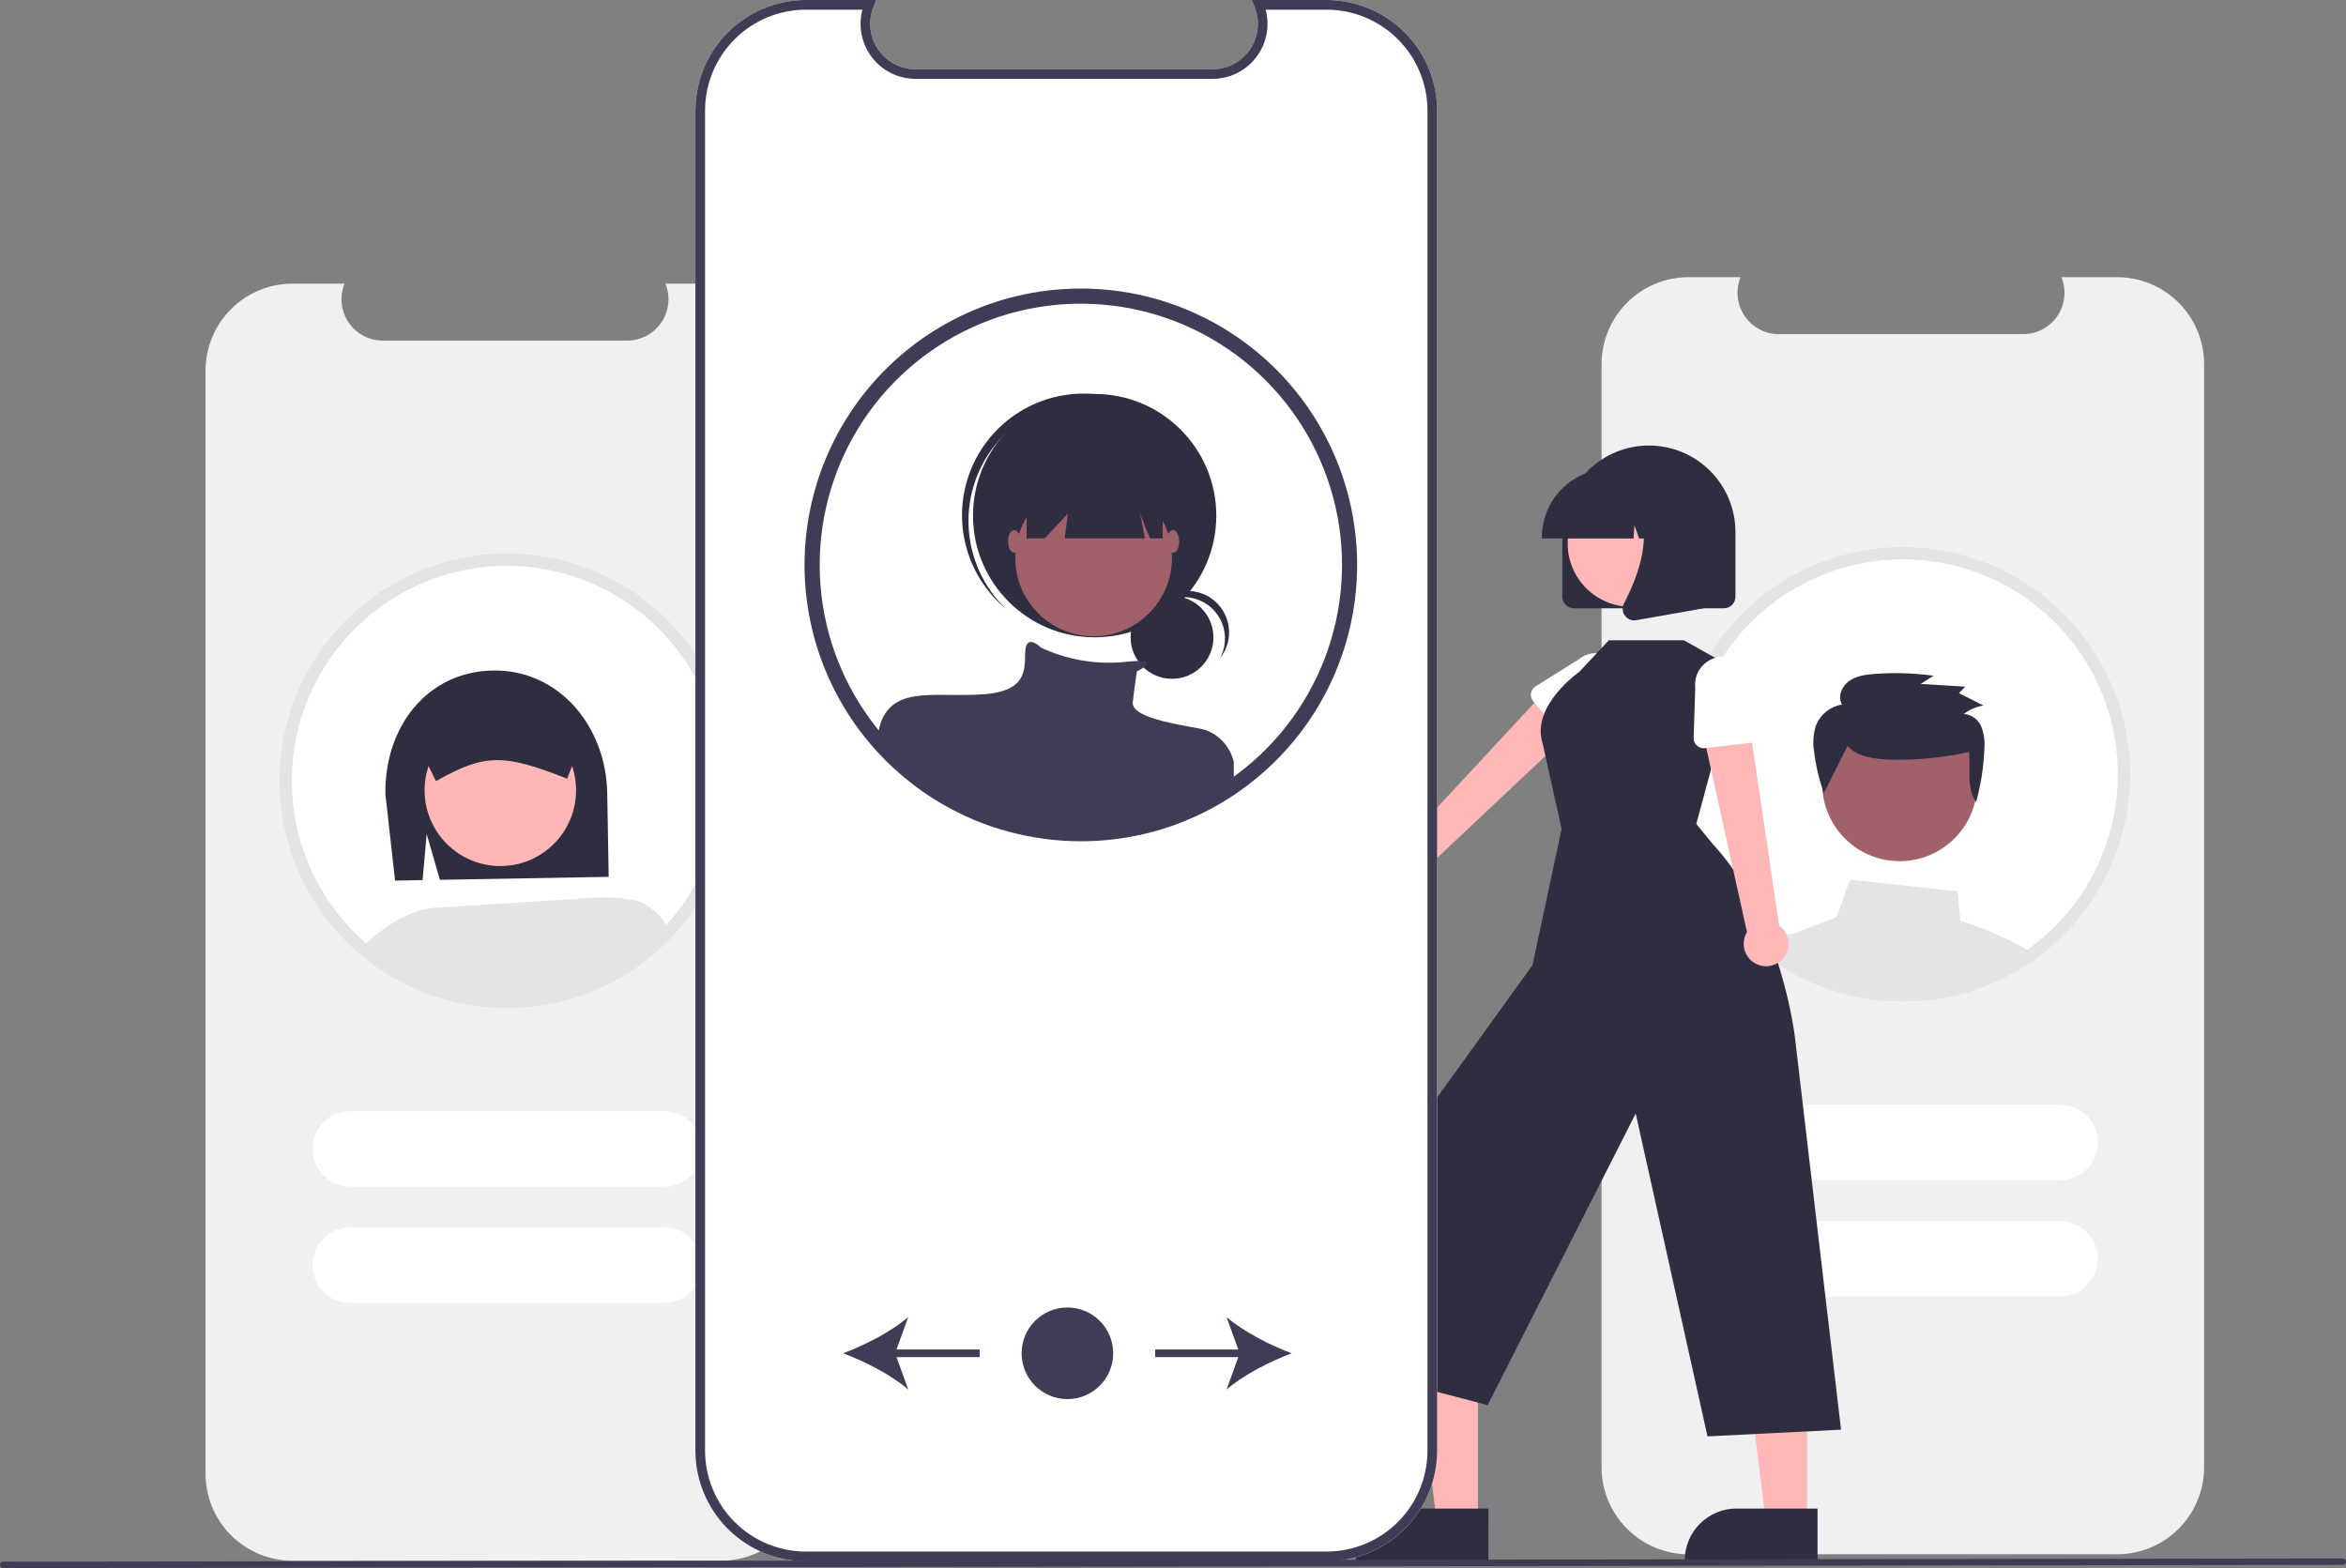 <svg width="561" height="375" viewBox="0 0 561 375" fill="none" xmlns="http://www.w3.org/2000/svg">
<rect x="0" y="0" width="561" height="375" fill="#808080" stroke="none"/>
<g clip-path="url(#clip0)">
<path d="M506.266 66.286H492.953C493.565 67.788 493.799 69.416 493.634 71.029C493.468 72.642 492.909 74.19 492.005 75.536C491.1 76.882 489.879 77.984 488.449 78.747C487.018 79.509 485.422 79.908 483.801 79.908H425.374C423.753 79.908 422.157 79.509 420.726 78.747C419.296 77.984 418.074 76.882 417.17 75.536C416.266 74.19 415.707 72.642 415.541 71.029C415.376 69.416 415.609 67.788 416.222 66.286H403.788C398.269 66.286 392.977 68.479 389.075 72.382C385.173 76.285 382.981 81.579 382.981 87.098V350.874C382.981 356.394 385.173 361.688 389.075 365.591C392.977 369.494 398.269 371.687 403.788 371.687H506.266C511.784 371.687 517.076 369.494 520.978 365.591C524.88 361.688 527.072 356.394 527.072 350.874V87.098C527.072 81.579 524.88 76.285 520.978 72.382C517.076 68.479 511.784 66.286 506.266 66.286Z" fill="#F0F0F0"/>
<path d="M506.385 167.304C503.785 159.832 499.587 153.017 494.083 147.335C488.579 141.652 481.902 137.239 474.518 134.403C467.134 131.567 459.221 130.377 451.329 130.914C443.438 131.452 435.759 133.705 428.828 137.516C421.896 141.328 415.88 146.605 411.197 152.982C406.514 159.358 403.278 166.679 401.715 174.435C400.152 182.191 400.298 190.194 402.145 197.887C403.992 205.581 407.494 212.778 412.407 218.978C412.895 219.594 413.403 220.209 413.921 220.804C413.96 220.843 413.989 220.882 414.028 220.921C415.3 222.388 416.653 223.783 418.079 225.101C418.45 225.443 418.841 225.794 419.231 226.126C419.973 226.79 420.734 227.425 421.525 228.03C421.837 228.274 422.14 228.518 422.462 228.753C423.712 229.7 425.01 230.579 426.348 231.419L426.406 231.448C426.786 231.682 427.177 231.917 427.568 232.141C428.27 232.561 428.993 232.961 429.715 233.342L430.174 233.577C431.228 234.123 432.302 234.641 433.405 235.119C433.63 235.217 433.874 235.315 434.098 235.412C434.118 235.422 434.128 235.422 434.147 235.432C434.665 235.647 435.182 235.852 435.709 236.047C437.441 236.709 439.207 237.276 441 237.746C445.576 238.966 450.292 239.583 455.028 239.582C456.756 239.582 458.464 239.504 460.153 239.338C464.012 238.981 467.821 238.212 471.516 237.043C471.525 237.043 471.536 237.033 471.545 237.033C473.879 236.289 476.159 235.386 478.369 234.328C478.378 234.319 478.398 234.319 478.408 234.309C478.906 234.075 479.384 233.821 479.872 233.577C479.95 233.537 480.028 233.498 480.106 233.459C480.497 233.254 480.888 233.049 481.278 232.834C482.254 232.297 483.211 231.731 484.157 231.126C484.421 230.969 484.675 230.803 484.939 230.628C485.309 230.384 485.68 230.13 486.042 229.866C486.52 229.534 486.998 229.192 487.467 228.841C487.613 228.733 487.769 228.626 487.916 228.509C497.061 221.565 503.774 211.903 507.092 200.908C510.41 189.913 510.163 178.149 506.385 167.304L506.385 167.304Z" fill="white"/>
<path d="M483.211 226.243C478.586 223.805 473.758 221.773 468.782 220.17L468.148 213.149L442.416 210.376L439.145 219.349L429.911 222.816C429.58 222.941 429.266 223.105 428.973 223.304H428.963C428.448 223.652 428.009 224.102 427.673 224.626C427.338 225.15 427.112 225.737 427.011 226.351C426.912 226.961 426.936 227.585 427.08 228.186L427.568 230.188C428.27 230.608 428.993 231.008 429.715 231.389L430.174 231.624C431.229 232.17 432.302 232.688 433.405 233.166C433.63 233.264 433.874 233.362 434.098 233.459C434.118 233.469 434.128 233.469 434.147 233.479C434.665 233.694 435.182 233.899 435.709 234.094C437.441 234.756 439.207 235.323 441 235.793C445.576 237.013 450.292 237.63 455.028 237.629C456.756 237.629 458.464 237.551 460.153 237.385C464.012 237.028 467.821 236.259 471.516 235.09C471.526 235.09 471.536 235.08 471.545 235.08C473.879 234.336 476.159 233.433 478.369 232.375C478.378 232.366 478.398 232.366 478.408 232.356C478.906 232.122 479.384 231.868 479.872 231.624C479.95 231.584 480.028 231.545 480.106 231.506C480.497 231.301 480.888 231.096 481.278 230.881C482.254 230.344 483.211 229.778 484.157 229.173C484.421 229.016 484.675 228.85 484.939 228.675C485.31 228.431 485.68 228.177 486.042 227.913C485.134 227.327 484.187 226.771 483.211 226.243Z" fill="#E4E4E4"/>
<path d="M434.918 230.569L433.308 223.294H429.1C429.058 223.295 429.015 223.298 428.973 223.304H428.963C427.451 223.432 425.995 223.936 424.727 224.769C423.867 225.318 423.102 226.004 422.462 226.8C423.712 227.747 425.01 228.626 426.348 229.466L426.406 229.495C426.787 229.729 427.177 229.964 427.568 230.188C428.27 230.608 428.993 231.008 429.715 231.389L430.174 231.624C431.228 232.17 432.302 232.688 433.405 233.166C433.63 233.264 433.874 233.362 434.098 233.459C434.118 233.469 434.128 233.469 434.147 233.479C434.665 233.694 435.182 233.899 435.709 234.094L434.918 230.569Z" fill="#E4E4E4"/>
<path d="M454.272 205.937C464.507 205.937 472.805 197.637 472.805 187.399C472.805 177.161 464.507 168.861 454.272 168.861C444.037 168.861 435.739 177.161 435.739 187.399C435.739 197.637 444.037 205.937 454.272 205.937Z" fill="#A0616A"/>
<path d="M441.829 178.37C443.748 180.641 446.994 181.282 449.989 181.544C456.072 182.078 464.916 181.212 470.86 179.84C471.284 183.953 470.128 188.387 472.55 191.771C473.685 187.675 474.345 183.462 474.517 179.214C474.698 177.392 474.46 175.553 473.822 173.837C473.48 172.976 472.905 172.229 472.16 171.68C471.415 171.131 470.532 170.802 469.609 170.73C470.99 169.682 472.607 168.991 474.319 168.716L468.434 165.758L469.945 164.206L459.292 163.554L462.377 161.594C457.733 160.955 453.035 160.807 448.36 161.151C446.189 161.311 443.919 161.617 442.16 162.875C440.401 164.133 439.384 166.634 440.476 168.481C439.109 168.706 437.822 169.276 436.737 170.137C435.651 170.998 434.804 172.123 434.274 173.403C433.605 175.439 433.443 177.607 433.804 179.72C434.205 183.109 434.993 186.441 436.151 189.652L441.829 178.37Z" fill="#2F2E41"/>
<path d="M506.385 167.304C503.785 159.832 499.587 153.017 494.083 147.335C488.579 141.652 481.902 137.239 474.518 134.403C467.134 131.567 459.221 130.377 451.329 130.914C443.438 131.452 435.759 133.705 428.828 137.516C421.896 141.328 415.88 146.605 411.197 152.982C406.514 159.358 403.278 166.679 401.715 174.435C400.152 182.191 400.298 190.194 402.145 197.887C403.992 205.581 407.494 212.778 412.407 218.978C412.895 219.594 413.403 220.209 413.921 220.804C413.96 220.843 413.989 220.882 414.028 220.921C415.3 222.388 416.653 223.783 418.079 225.101C418.45 225.443 418.841 225.794 419.231 226.126C419.973 226.79 420.734 227.425 421.525 228.03C421.837 228.274 422.14 228.518 422.462 228.753C423.712 229.7 425.01 230.579 426.348 231.419L426.406 231.448C426.786 231.682 427.177 231.917 427.568 232.141C428.27 232.561 428.993 232.961 429.715 233.342L430.174 233.577C431.228 234.123 432.302 234.641 433.405 235.119C433.63 235.217 433.874 235.315 434.098 235.412C434.118 235.422 434.128 235.422 434.147 235.432C434.665 235.647 435.182 235.852 435.709 236.047C437.441 236.709 439.207 237.276 441 237.746C445.576 238.966 450.292 239.583 455.028 239.582C456.756 239.582 458.464 239.504 460.153 239.338C464.012 238.981 467.821 238.212 471.516 237.043C471.525 237.043 471.536 237.033 471.545 237.033C473.879 236.289 476.159 235.386 478.369 234.328C478.378 234.319 478.398 234.319 478.408 234.309C478.906 234.075 479.384 233.821 479.872 233.577C479.95 233.537 480.028 233.498 480.106 233.459C480.497 233.254 480.888 233.049 481.278 232.834C482.254 232.297 483.211 231.731 484.157 231.126C484.421 230.969 484.675 230.803 484.939 230.628C485.309 230.384 485.68 230.13 486.042 229.866C486.52 229.534 486.998 229.192 487.467 228.841C487.613 228.733 487.769 228.626 487.916 228.509C497.061 221.565 503.774 211.903 507.092 200.908C510.41 189.913 510.163 178.149 506.385 167.304L506.385 167.304ZM486.12 226.136C485.798 226.39 485.466 226.634 485.134 226.858C484.811 227.103 484.49 227.337 484.157 227.552C483.874 227.757 483.591 227.952 483.298 228.138L483.211 228.196C482.996 228.343 482.781 228.479 482.566 228.616C481.756 229.124 480.936 229.612 480.106 230.081C480.019 230.13 479.93 230.178 479.843 230.227C479.472 230.432 479.101 230.628 478.73 230.823C478.681 230.852 478.622 230.872 478.574 230.901L478.515 230.93C478.047 231.174 477.568 231.409 477.09 231.633C475.244 232.522 473.343 233.292 471.399 233.938C471.145 234.026 470.891 234.114 470.638 234.192C467.14 235.304 463.534 236.038 459.88 236.379C458.279 236.525 456.658 236.604 455.028 236.604C450.549 236.613 446.088 236.028 441.762 234.865C439.542 234.286 437.366 233.548 435.251 232.659C435.143 232.61 435.026 232.571 434.918 232.522C434.802 232.473 434.694 232.434 434.587 232.385C434.469 232.336 434.362 232.288 434.245 232.229C433.327 231.829 432.419 231.389 431.531 230.93L431.102 230.706C430.018 230.139 428.954 229.534 427.919 228.889C427.617 228.704 427.304 228.509 427.011 228.304C426.933 228.255 426.865 228.206 426.787 228.157C426.094 227.698 425.401 227.22 424.727 226.722C424.268 226.38 423.809 226.038 423.36 225.687C422.609 225.12 421.886 224.515 421.184 223.89C420.813 223.577 420.451 223.236 420.1 222.913C418.716 221.635 417.406 220.279 416.176 218.851C415.766 218.383 415.365 217.914 414.985 217.426C414.898 217.329 414.817 217.228 414.741 217.123C408.398 209.117 404.583 199.403 403.782 189.219C402.981 179.036 405.231 168.845 410.244 159.945C415.257 151.046 422.806 143.841 431.929 139.251C441.052 134.661 451.335 132.892 461.467 134.172C471.599 135.451 481.12 139.72 488.816 146.434C496.513 153.148 502.036 162.003 504.68 171.869C507.325 181.736 506.972 192.166 503.667 201.831C500.361 211.496 494.252 219.958 486.12 226.136H486.12Z" fill="#E4E4E4"/>
<path d="M492.655 282.228H417.558C415.169 282.226 412.879 281.275 411.191 279.585C409.503 277.895 408.554 275.603 408.554 273.214C408.554 270.825 409.503 268.533 411.191 266.843C412.879 265.152 415.169 264.202 417.558 264.2H492.655C495.045 264.2 497.337 265.149 499.027 266.84C500.718 268.53 501.667 270.823 501.667 273.214C501.667 275.605 500.718 277.897 499.027 279.588C497.337 281.278 495.045 282.228 492.655 282.228Z" fill="white"/>
<path d="M492.655 310.022H417.558C415.169 310.02 412.879 309.069 411.191 307.379C409.503 305.689 408.554 303.397 408.554 301.008C408.554 298.618 409.503 296.327 411.191 294.637C412.879 292.946 415.169 291.996 417.558 291.994H492.655C495.045 291.994 497.337 292.943 499.027 294.634C500.718 296.324 501.667 298.617 501.667 301.008C501.667 303.398 500.718 305.691 499.027 307.382C497.337 309.072 495.045 310.022 492.655 310.022Z" fill="white"/>
<path d="M172.436 67.828H159.124C159.736 69.329 159.97 70.958 159.804 72.571C159.639 74.184 159.079 75.732 158.175 77.078C157.271 78.423 156.05 79.526 154.619 80.288C153.189 81.051 151.593 81.45 149.972 81.45H91.544C89.923 81.45 88.327 81.051 86.897 80.289C85.466 79.526 84.245 78.423 83.341 77.078C82.437 75.732 81.877 74.184 81.712 72.571C81.546 70.958 81.78 69.329 82.392 67.828H69.958C64.44 67.828 59.148 70.021 55.246 73.924C51.344 77.827 49.152 83.12 49.152 88.64V352.416C49.152 357.936 51.344 363.229 55.246 367.132C59.148 371.036 64.44 373.228 69.958 373.228H172.436C177.955 373.228 183.247 371.036 187.149 367.132C191.051 363.229 193.243 357.936 193.243 352.416V88.64C193.243 83.12 191.051 77.827 187.149 73.924C183.247 70.021 177.955 67.828 172.436 67.828Z" fill="#F0F0F0"/>
<path d="M172.556 168.845C169.956 161.373 165.757 154.558 160.254 148.876C154.75 143.194 148.073 138.781 140.689 135.945C133.305 133.109 125.391 131.918 117.5 132.456C109.609 132.994 101.93 135.247 94.998 139.058C88.067 142.869 82.05 148.147 77.368 154.523C72.685 160.9 69.449 168.221 67.886 175.977C66.322 183.732 66.469 191.736 68.316 199.429C70.162 207.122 73.665 214.32 78.578 220.52C79.066 221.135 79.574 221.75 80.091 222.346C80.13 222.385 80.159 222.424 80.198 222.463C81.471 223.93 82.823 225.325 84.249 226.642C84.621 226.984 85.011 227.336 85.402 227.668C86.143 228.332 86.905 228.966 87.696 229.572C88.008 229.816 88.311 230.06 88.633 230.294C89.882 231.242 91.181 232.12 92.518 232.96L92.577 232.989C92.957 233.224 93.348 233.458 93.738 233.683C94.441 234.103 95.163 234.503 95.886 234.884L96.345 235.118C97.399 235.665 98.473 236.183 99.576 236.661C99.8 236.759 100.044 236.856 100.269 236.954C100.289 236.964 100.298 236.964 100.318 236.973C100.835 237.188 101.352 237.393 101.88 237.589C103.611 238.25 105.378 238.817 107.171 239.288C111.747 240.508 116.463 241.125 121.199 241.123C122.926 241.123 124.635 241.045 126.324 240.879C130.182 240.523 133.992 239.754 137.687 238.585C137.696 238.585 137.706 238.575 137.716 238.575C140.05 237.831 142.33 236.927 144.539 235.87C144.549 235.86 144.569 235.86 144.579 235.851C145.076 235.616 145.555 235.362 146.043 235.118C146.121 235.079 146.199 235.04 146.277 235.001C146.667 234.796 147.058 234.591 147.448 234.376C148.425 233.839 149.381 233.273 150.328 232.667C150.592 232.511 150.846 232.345 151.109 232.169C151.48 231.925 151.851 231.671 152.212 231.408C152.69 231.076 153.169 230.734 153.637 230.382C153.784 230.275 153.94 230.168 154.086 230.05C163.232 223.107 169.945 213.445 173.263 202.45C176.581 191.455 176.333 179.691 172.556 168.845L172.556 168.845Z" fill="white"/>
<path d="M158.826 283.77H83.728C81.338 283.77 79.046 282.82 77.356 281.129C75.666 279.439 74.717 277.146 74.717 274.755C74.717 272.365 75.666 270.072 77.356 268.381C79.046 266.691 81.338 265.741 83.728 265.741H158.826C161.215 265.743 163.505 266.694 165.193 268.384C166.881 270.075 167.829 272.366 167.829 274.755C167.829 277.145 166.881 279.436 165.193 281.127C163.505 282.817 161.215 283.767 158.826 283.77Z" fill="white"/>
<path d="M158.826 311.564H83.728C82.544 311.565 81.371 311.332 80.277 310.88C79.183 310.427 78.188 309.764 77.351 308.926C76.513 308.089 75.849 307.095 75.395 306.001C74.942 304.907 74.708 303.734 74.708 302.549C74.708 301.365 74.942 300.192 75.395 299.098C75.849 298.004 76.513 297.01 77.351 296.172C78.188 295.335 79.183 294.671 80.277 294.219C81.371 293.766 82.544 293.534 83.728 293.535H158.826C161.216 293.535 163.508 294.485 165.198 296.175C166.888 297.866 167.838 300.159 167.838 302.549C167.838 304.94 166.888 307.233 165.198 308.923C163.508 310.614 161.216 311.564 158.826 311.564Z" fill="white"/>
<path d="M102.036 199.454L105.194 210.398L145.558 209.686L145.205 189.633C144.925 173.76 133.71 160.07 117.842 160.35C101.974 160.63 91.884 174.049 92.164 189.922L94.469 210.588L101.05 210.471L102.036 199.454Z" fill="#2F2E41"/>
<path d="M119.646 207.107C129.648 207.107 137.756 198.996 137.756 188.991C137.756 178.987 129.648 170.876 119.646 170.876C109.644 170.876 101.535 178.987 101.535 188.991C101.535 198.996 109.644 207.107 119.646 207.107Z" fill="#FFB6B6"/>
<path d="M155.694 217.242L155.283 224.861C146.592 233.905 134.735 239.228 122.203 239.713C109.672 240.199 97.439 235.809 88.074 227.465C87.655 227.097 87.245 226.712 86.843 226.318C89.355 223.823 96.286 217.66 103.979 217.091L138.668 214.905C138.668 214.905 151.81 213.365 155.694 217.242Z" fill="#E4E4E4"/>
<path d="M139.471 176.271C139.447 174.884 139.013 173.535 138.224 172.394C138.14 172.277 138.056 172.168 137.973 172.059C137.302 171.203 136.442 170.513 135.46 170.044C134.478 169.575 133.402 169.339 132.314 169.355L119.297 169.589L106.289 169.815C104.425 169.853 102.652 170.627 101.358 171.969C100.064 173.31 99.353 175.11 99.383 176.975L102.48 183.213L104.263 186.796L104.556 186.629C115.815 180.299 120.419 180.215 135.319 186.101L135.62 186.219L136.801 183.196L139.479 176.338L139.471 176.271Z" fill="#2F2E41"/>
<path d="M159.803 222.368C158.757 223.707 157.812 223.683 156.632 224.905C153.652 228.012 148.897 230.672 145.18 232.891L144.368 218.338L155.694 217.242C157.579 218.464 159.02 220.261 159.803 222.368Z" fill="#E4E4E4"/>
<path d="M172.556 168.845C169.956 161.373 165.757 154.558 160.254 148.876C154.75 143.194 148.073 138.781 140.689 135.945C133.305 133.109 125.391 131.918 117.5 132.456C109.609 132.994 101.93 135.247 94.998 139.058C88.067 142.869 82.05 148.147 77.368 154.523C72.685 160.9 69.449 168.221 67.886 175.977C66.322 183.732 66.469 191.736 68.316 199.429C70.162 207.122 73.665 214.32 78.578 220.52C79.066 221.135 79.574 221.75 80.091 222.346C80.13 222.385 80.159 222.424 80.198 222.463C81.471 223.93 82.823 225.325 84.249 226.642C84.621 226.984 85.011 227.336 85.402 227.668C86.143 228.332 86.905 228.966 87.696 229.572C88.008 229.816 88.311 230.06 88.633 230.294C89.882 231.242 91.181 232.12 92.518 232.96L92.577 232.989C92.957 233.224 93.348 233.458 93.738 233.683C94.441 234.103 95.163 234.503 95.886 234.884L96.345 235.118C97.399 235.665 98.473 236.183 99.576 236.661C99.8 236.759 100.044 236.856 100.269 236.954C100.289 236.964 100.298 236.964 100.318 236.973C100.835 237.188 101.352 237.393 101.88 237.589C103.611 238.25 105.378 238.817 107.171 239.288C111.747 240.508 116.463 241.125 121.199 241.123C122.926 241.123 124.635 241.045 126.324 240.879C130.182 240.523 133.992 239.754 137.687 238.585C137.696 238.585 137.706 238.575 137.716 238.575C140.05 237.831 142.33 236.927 144.539 235.87C144.549 235.86 144.569 235.86 144.579 235.851C145.076 235.616 145.555 235.362 146.043 235.118C146.121 235.079 146.199 235.04 146.277 235.001C146.667 234.796 147.058 234.591 147.448 234.376C148.425 233.839 149.381 233.273 150.328 232.667C150.592 232.511 150.846 232.345 151.109 232.169C151.48 231.925 151.851 231.671 152.212 231.408C152.69 231.076 153.169 230.734 153.637 230.382C153.784 230.275 153.94 230.168 154.086 230.05C163.232 223.107 169.945 213.445 173.263 202.45C176.581 191.455 176.333 179.691 172.556 168.845L172.556 168.845ZM152.29 227.677C151.968 227.931 151.636 228.175 151.304 228.4C150.982 228.644 150.66 228.879 150.328 229.093C150.045 229.298 149.762 229.494 149.469 229.679L149.381 229.738C149.166 229.884 148.952 230.021 148.737 230.158C147.927 230.665 147.107 231.154 146.277 231.622C146.189 231.671 146.101 231.72 146.013 231.769C145.642 231.974 145.272 232.169 144.901 232.365C144.852 232.394 144.793 232.413 144.744 232.443L144.686 232.472C144.217 232.716 143.739 232.95 143.261 233.175C141.415 234.064 139.514 234.834 137.569 235.479C137.315 235.567 137.062 235.655 136.808 235.733C133.311 236.846 129.704 237.579 126.05 237.921C124.449 238.067 122.829 238.145 121.199 238.145C116.719 238.154 112.258 237.57 107.932 236.407C105.712 235.827 103.536 235.09 101.421 234.2C101.313 234.151 101.196 234.112 101.089 234.064C100.972 234.015 100.864 233.976 100.757 233.927C100.64 233.878 100.533 233.829 100.415 233.771C99.498 233.37 98.59 232.931 97.702 232.472L97.272 232.247C96.188 231.681 95.124 231.076 94.09 230.431C93.787 230.246 93.475 230.05 93.182 229.845C93.104 229.796 93.035 229.748 92.957 229.699C92.264 229.24 91.571 228.761 90.897 228.263C90.439 227.922 89.98 227.58 89.531 227.228C88.779 226.662 88.057 226.057 87.354 225.432C86.983 225.119 86.622 224.777 86.271 224.455C84.886 223.177 83.576 221.821 82.346 220.393C81.936 219.924 81.536 219.456 81.155 218.967C81.069 218.871 80.987 218.77 80.911 218.665C74.569 210.659 70.753 200.945 69.953 190.761C69.152 180.578 71.401 170.386 76.414 161.487C81.427 152.587 88.977 145.383 98.1 140.793C107.223 136.202 117.506 134.434 127.637 135.713C137.769 136.993 147.29 141.262 154.987 147.976C162.683 154.69 168.206 163.544 170.851 173.411C173.496 183.277 173.143 193.708 169.837 203.373C166.532 213.038 160.423 221.499 152.29 227.677Z" fill="#E4E4E4"/>
<path d="M333.544 213.793C334.308 213.947 335.096 213.931 335.853 213.747C336.61 213.563 337.318 213.215 337.926 212.728C338.534 212.241 339.028 211.626 339.373 210.927C339.718 210.228 339.905 209.462 339.922 208.683L380.19 170.772L371.129 163.542L334.329 203.177C333.018 203.235 331.774 203.772 330.833 204.686C329.892 205.6 329.319 206.828 329.222 208.136C329.126 209.445 329.512 210.744 330.308 211.786C331.105 212.829 332.256 213.543 333.544 213.793H333.544Z" fill="#FFB7B7"/>
<path d="M374.484 176.9L366.65 167.717C366.427 167.455 366.263 167.149 366.169 166.819C366.075 166.488 366.054 166.141 366.106 165.802C366.158 165.462 366.283 165.138 366.471 164.851C366.66 164.564 366.908 164.321 367.2 164.139L377.398 157.753C378.741 156.619 380.479 156.064 382.23 156.21C383.981 156.356 385.603 157.191 386.74 158.532C387.876 159.872 388.435 161.609 388.293 163.361C388.152 165.113 387.321 166.737 385.984 167.877L378.102 176.92C377.876 177.179 377.598 177.386 377.285 177.527C376.972 177.668 376.632 177.741 376.288 177.739C375.945 177.737 375.606 177.661 375.295 177.516C374.983 177.371 374.707 177.161 374.484 176.9Z" fill="white"/>
<path d="M353.418 363.972L343.572 363.972L338.889 325.986L353.419 325.987L353.418 363.972Z" fill="#FFB7B7"/>
<path d="M355.928 373.518L324.183 373.517V373.116C324.183 369.838 325.485 366.694 327.802 364.376C330.119 362.058 333.262 360.756 336.539 360.756H336.54L355.929 360.757L355.928 373.518Z" fill="#2F2E41"/>
<path d="M432.117 363.972L422.272 363.972L417.588 325.986L432.119 325.987L432.117 363.972Z" fill="#FFB7B7"/>
<path d="M434.628 373.518L402.882 373.517V373.116C402.883 369.838 404.184 366.694 406.502 364.376C408.819 362.058 411.962 360.756 415.239 360.756H415.239L434.628 360.757L434.628 373.518Z" fill="#2F2E41"/>
<path d="M405.634 197.036L415.558 160.36L402.684 153.121H384.714L377.724 160.601C377.724 160.601 366.046 168.728 368.873 177.732L373.432 198.242L366.459 230.816L331.322 279.557L323.005 327.433L355.746 336.018L391.151 266.286L408.317 343.498L440.251 341.892L429.247 248.271C429.247 248.271 426.11 219.751 409.667 201.944L405.634 197.036Z" fill="#2F2E41"/>
<path d="M426.129 229.486C426.683 228.938 427.109 228.274 427.379 227.543C427.648 226.812 427.754 226.03 427.689 225.254C427.624 224.477 427.39 223.724 427.002 223.048C426.615 222.372 426.084 221.789 425.447 221.34L417.747 169.378L406.695 172.869L417.758 222.914C417.075 224.035 416.827 225.367 417.061 226.658C417.294 227.949 417.993 229.11 419.025 229.92C420.057 230.73 421.35 231.133 422.66 231.053C423.969 230.973 425.204 230.416 426.129 229.486V229.486Z" fill="#FFB7B7"/>
<path d="M419.65 177.533L407.66 178.916C407.319 178.956 406.973 178.921 406.647 178.815C406.32 178.708 406.021 178.533 405.768 178.3C405.515 178.067 405.316 177.783 405.183 177.466C405.05 177.15 404.987 176.808 404.998 176.465L405.386 164.435C405.195 162.688 405.703 160.936 406.801 159.563C407.899 158.191 409.496 157.31 411.242 157.114C412.989 156.917 414.741 157.422 416.116 158.517C417.491 159.611 418.376 161.207 418.576 162.953L421.684 174.54C421.773 174.872 421.789 175.219 421.732 175.558C421.675 175.896 421.545 176.219 421.352 176.503C421.159 176.787 420.907 177.026 420.613 177.204C420.319 177.382 419.991 177.494 419.65 177.533V177.533Z" fill="white"/>
<path d="M373.602 142.691V127.238C373.606 121.748 375.788 116.484 379.67 112.604C383.552 108.723 388.816 106.543 394.304 106.543C399.792 106.543 405.055 108.723 408.937 112.604C412.819 116.484 415.002 121.748 415.005 127.238V142.691C415.004 143.428 414.711 144.135 414.19 144.657C413.668 145.178 412.962 145.472 412.224 145.472H376.383C375.646 145.472 374.939 145.178 374.418 144.657C373.896 144.135 373.603 143.428 373.602 142.691Z" fill="#2F2E41"/>
<path d="M390.05 145.113C398.432 145.113 405.227 138.316 405.227 129.931C405.227 121.546 398.432 114.749 390.05 114.749C381.668 114.749 374.872 121.546 374.872 129.931C374.872 138.316 381.668 145.113 390.05 145.113Z" fill="#FFB7B7"/>
<path d="M368.705 128.474C368.71 124.131 370.437 119.968 373.507 116.897C376.577 113.826 380.739 112.099 385.081 112.094H388.17C392.512 112.099 396.674 113.826 399.744 116.897C402.814 119.968 404.541 124.131 404.546 128.474V128.783H398.016L395.789 122.545L395.344 128.783H391.969L390.846 125.636L390.621 128.783H368.705L368.705 128.474Z" fill="#2F2E41"/>
<path d="M388.556 147.21C388.25 146.795 388.067 146.302 388.028 145.787C387.99 145.272 388.097 144.757 388.338 144.301C391.613 138.071 396.197 126.56 390.112 119.462L389.675 118.951H407.34V145.481L391.292 148.314C391.13 148.342 390.965 148.357 390.8 148.357C390.362 148.357 389.93 148.253 389.54 148.054C389.15 147.854 388.813 147.565 388.556 147.21Z" fill="#2F2E41"/>
<path d="M317.229 373.356H192.723C185.715 373.348 178.996 370.56 174.04 365.603C169.085 360.646 166.297 353.925 166.289 346.914V26.442C166.297 19.432 169.085 12.711 174.04 7.753C178.996 2.796 185.715 0.008 192.723 0H209.55L208.901 1.593C208.228 3.241 207.972 5.03 208.153 6.801C208.335 8.572 208.949 10.271 209.942 11.749C210.935 13.227 212.275 14.438 213.846 15.275C215.417 16.112 217.17 16.55 218.95 16.55H289.935C291.715 16.55 293.467 16.112 295.038 15.275C296.609 14.438 297.95 13.227 298.942 11.749C299.935 10.271 300.55 8.572 300.731 6.801C300.913 5.03 300.656 3.241 299.984 1.593L299.335 0H317.229C324.237 0.008 330.956 2.796 335.912 7.753C340.868 12.711 343.655 19.432 343.663 26.442V346.914C343.655 353.925 340.868 360.646 335.912 365.603C330.956 370.56 324.237 373.348 317.229 373.356Z" fill="white"/>
<path d="M317.229 373.356H192.723C185.715 373.348 178.996 370.56 174.04 365.603C169.085 360.646 166.297 353.925 166.289 346.914V26.442C166.297 19.432 169.085 12.711 174.04 7.753C178.996 2.796 185.715 0.008 192.723 0H209.55L208.901 1.593C208.228 3.241 207.972 5.03 208.153 6.801C208.335 8.572 208.949 10.271 209.942 11.749C210.935 13.227 212.275 14.438 213.846 15.275C215.417 16.112 217.17 16.55 218.95 16.55H289.935C291.715 16.55 293.467 16.112 295.038 15.275C296.609 14.438 297.95 13.227 298.942 11.749C299.935 10.271 300.55 8.572 300.731 6.801C300.913 5.03 300.656 3.241 299.984 1.593L299.335 0H317.229C324.237 0.008 330.956 2.796 335.912 7.753C340.868 12.711 343.655 19.432 343.663 26.442V346.914C343.655 353.925 340.868 360.646 335.912 365.603C330.956 370.56 324.237 373.348 317.229 373.356ZM192.723 2.312C186.328 2.32 180.196 4.864 175.674 9.388C171.152 13.912 168.608 20.045 168.601 26.442V346.914C168.608 353.311 171.152 359.445 175.674 363.968C180.196 368.492 186.328 371.036 192.723 371.044H317.229C323.624 371.036 329.756 368.492 334.278 363.968C338.8 359.445 341.344 353.311 341.351 346.914V26.442C341.344 20.045 338.8 13.912 334.278 9.388C329.756 4.864 323.624 2.32 317.229 2.312H302.661C303.178 4.263 303.241 6.306 302.844 8.284C302.447 10.262 301.601 12.122 300.371 13.722C299.141 15.321 297.561 16.616 295.751 17.508C293.942 18.399 291.952 18.863 289.935 18.863H218.95C216.933 18.862 214.943 18.398 213.134 17.506C211.325 16.615 209.744 15.32 208.515 13.72C207.285 12.121 206.44 10.261 206.043 8.283C205.646 6.305 205.708 4.262 206.225 2.312L192.723 2.312Z" fill="#3F3D56"/>
<path d="M320.861 113.366C317.702 104.288 312.601 96.008 305.915 89.105C299.228 82.201 291.116 76.839 282.145 73.394C273.174 69.948 263.559 68.502 253.972 69.155C244.384 69.808 235.055 72.545 226.633 77.176C218.212 81.806 210.902 88.219 205.213 95.965C199.524 103.712 195.592 112.607 193.693 122.03C191.793 131.453 191.972 141.177 194.215 150.523C196.459 159.87 200.714 168.615 206.683 176.148C207.276 176.895 207.893 177.642 208.521 178.366C208.569 178.413 208.604 178.461 208.652 178.508C210.198 180.29 211.841 181.985 213.574 183.586C214.025 184.001 214.499 184.428 214.973 184.832C215.875 185.638 216.8 186.41 217.761 187.145C219.636 188.624 221.592 189.998 223.619 191.262L223.691 191.297C225.007 192.116 226.347 192.875 227.711 193.599L228.269 193.884C229.55 194.548 230.854 195.177 232.194 195.758C232.467 195.877 232.764 195.995 233.036 196.114C233.06 196.126 233.072 196.126 233.096 196.138C235.804 197.264 238.586 198.203 241.422 198.949C246.981 200.431 252.711 201.181 258.464 201.18C260.564 201.18 262.639 201.085 264.691 200.883C269.379 200.45 274.008 199.515 278.496 198.095C278.509 198.095 278.52 198.083 278.532 198.083C281.367 197.18 284.138 196.082 286.822 194.797C286.834 194.785 286.858 194.785 286.87 194.773C287.474 194.489 288.056 194.18 288.649 193.884C288.744 193.836 288.839 193.789 288.934 193.741C289.408 193.492 289.882 193.243 290.357 192.982C291.543 192.329 292.705 191.641 293.856 190.906C294.176 190.716 294.484 190.514 294.804 190.301C295.848 189.613 296.88 188.877 297.876 188.13C298.054 187.999 298.244 187.869 298.422 187.726C309.533 179.29 317.688 167.551 321.72 154.193C325.751 140.835 325.45 126.543 320.861 113.366H320.861Z" fill="white"/>
<path d="M280.268 162.332C285.737 162.332 290.17 157.897 290.17 152.427C290.17 146.957 285.737 142.522 280.268 142.522C274.799 142.522 270.366 146.957 270.366 152.427C270.366 157.897 274.799 162.332 280.268 162.332Z" fill="#2F2E41"/>
<path d="M283.027 142.795C284.741 142.795 286.425 143.24 287.916 144.086C289.406 144.933 290.651 146.151 291.53 147.623C292.408 149.095 292.89 150.77 292.927 152.484C292.965 154.198 292.557 155.892 291.744 157.401C292.602 156.327 293.227 155.085 293.58 153.756C293.932 152.427 294.003 151.038 293.789 149.68C293.576 148.321 293.081 147.022 292.338 145.865C291.594 144.708 290.618 143.719 289.471 142.96C288.324 142.202 287.032 141.69 285.677 141.459C284.322 141.227 282.933 141.281 281.6 141.615C280.266 141.95 279.017 142.559 277.932 143.404C276.846 144.248 275.949 145.31 275.296 146.52C276.222 145.358 277.398 144.419 278.737 143.774C280.075 143.129 281.542 142.794 283.028 142.795H283.027Z" fill="#2F2E41"/>
<path d="M261.764 152.406C277.829 152.406 290.852 139.379 290.852 123.309C290.852 107.24 277.829 94.213 261.764 94.213C245.699 94.213 232.676 107.24 232.676 123.309C232.676 139.379 245.699 152.406 261.764 152.406Z" fill="#2F2E41"/>
<path d="M238.934 105.257C243.946 99.618 250.953 96.148 258.474 95.579C265.995 95.01 273.444 97.385 279.247 102.205C279.01 101.979 278.773 101.751 278.527 101.531C272.78 96.388 265.227 93.739 257.527 94.164C249.827 94.59 242.612 98.056 237.467 103.802C232.321 109.547 229.667 117.101 230.087 124.803C230.508 132.505 233.968 139.724 239.709 144.875C239.764 144.925 239.819 144.974 239.875 145.023C240.121 145.242 240.375 145.45 240.628 145.66C235.163 140.46 231.932 133.339 231.616 125.8C231.3 118.262 233.925 110.896 238.935 105.256L238.934 105.257Z" fill="#2F2E41"/>
<path d="M261.517 152.159C271.864 152.159 280.252 143.769 280.252 133.419C280.252 123.07 271.864 114.68 261.517 114.68C251.171 114.68 242.783 123.07 242.783 133.419C242.783 143.769 251.171 152.159 261.517 152.159Z" fill="#A0616A"/>
<path d="M295.042 182.245V188.533C293.891 189.269 292.729 189.957 291.543 190.609C291.068 190.87 290.594 191.119 290.12 191.368C290.025 191.416 289.93 191.463 289.835 191.511C289.242 191.807 288.66 192.116 288.056 192.401C288.044 192.412 288.02 192.412 288.008 192.424C285.324 193.709 282.554 194.807 279.718 195.71C279.706 195.71 279.695 195.722 279.682 195.722C275.194 197.143 270.565 198.077 265.877 198.51C263.825 198.712 261.75 198.807 259.65 198.807C253.897 198.808 248.167 198.059 242.608 196.576C239.772 195.831 236.99 194.891 234.282 193.765C234.258 193.753 234.246 193.753 234.222 193.741C233.95 193.622 233.653 193.504 233.38 193.385C232.04 192.804 230.736 192.175 229.455 191.511L228.897 191.226C227.533 190.502 226.193 189.743 224.877 188.925L224.805 188.889C222.778 187.626 220.822 186.251 218.947 184.772C217.986 184.037 217.061 183.266 216.159 182.459C215.685 182.056 215.211 181.628 214.76 181.213C213.027 179.612 211.384 177.917 209.838 176.136C210.043 174.9 210.344 173.682 210.739 172.494L210.751 172.482C210.822 172.279 210.905 172.081 211 171.888C211.065 171.718 211.141 171.552 211.225 171.39C213.348 167.416 217.191 166.431 221.959 166.218C224.651 166.099 227.628 166.23 230.771 166.194C232.432 166.182 234.151 166.123 235.871 165.969C246.723 164.984 244.755 158.578 245.24 155.125C245.727 151.78 248.739 154.675 248.941 154.864L248.953 154.876C255.094 157.751 261.888 158.942 268.641 158.329C269.803 158.186 270.965 158.103 272.127 158.068C275.187 158.032 274.523 158.91 273.468 159.634C272.956 159.971 272.421 160.272 271.867 160.535C271.867 160.535 271.38 163.501 270.882 167.938C270.408 172.185 285.363 173.656 288.293 174.582H288.305C289.977 175.197 291.469 176.22 292.646 177.558C293.822 178.897 294.646 180.508 295.042 182.245Z" fill="#3F3D56"/>
<path d="M245.494 109.995V128.739H249.833L255.354 122.822L254.615 128.739H273.793L272.607 122.822L274.979 128.739H278.036V109.995H245.494Z" fill="#2F2E41"/>
<path d="M242.536 132.187C243.353 132.187 244.015 130.972 244.015 129.475C244.015 127.977 243.353 126.763 242.536 126.763C241.719 126.763 241.057 127.977 241.057 129.475C241.057 130.972 241.719 132.187 242.536 132.187Z" fill="#A0616A"/>
<path d="M280.499 132.187C281.316 132.187 281.978 130.972 281.978 129.475C281.978 127.977 281.316 126.763 280.499 126.763C279.683 126.763 279.021 127.977 279.021 129.475C279.021 130.972 279.683 132.187 280.499 132.187Z" fill="#A0616A"/>
<path d="M320.861 113.366C317.702 104.288 312.601 96.008 305.915 89.105C299.228 82.201 291.116 76.839 282.145 73.394C273.174 69.948 263.559 68.502 253.972 69.155C244.384 69.808 235.055 72.545 226.633 77.176C218.212 81.806 210.902 88.219 205.213 95.965C199.524 103.712 195.592 112.607 193.693 122.03C191.793 131.453 191.972 141.177 194.215 150.523C196.459 159.87 200.714 168.615 206.683 176.148C207.276 176.895 207.893 177.642 208.521 178.366C208.569 178.413 208.604 178.461 208.652 178.508C210.198 180.29 211.841 181.985 213.574 183.586C214.025 184.001 214.499 184.428 214.973 184.832C215.875 185.638 216.8 186.41 217.761 187.145C219.636 188.624 221.592 189.998 223.619 191.262L223.691 191.297C225.007 192.116 226.347 192.875 227.711 193.599L228.269 193.884C229.55 194.548 230.854 195.177 232.194 195.758C232.467 195.877 232.764 195.995 233.036 196.114C233.06 196.126 233.072 196.126 233.096 196.138C235.804 197.264 238.586 198.203 241.422 198.949C246.981 200.431 252.711 201.181 258.464 201.18C260.564 201.18 262.639 201.085 264.691 200.883C269.379 200.45 274.008 199.515 278.496 198.095C278.509 198.095 278.52 198.083 278.532 198.083C281.367 197.18 284.138 196.082 286.822 194.797C286.834 194.785 286.858 194.785 286.87 194.773C287.474 194.489 288.056 194.18 288.649 193.884C288.744 193.836 288.839 193.789 288.934 193.741C289.408 193.492 289.882 193.243 290.357 192.982C291.543 192.329 292.705 191.641 293.856 190.906C294.176 190.716 294.484 190.514 294.804 190.301C295.848 189.613 296.88 188.877 297.876 188.13C298.054 187.999 298.244 187.869 298.422 187.726C309.533 179.29 317.688 167.551 321.72 154.193C325.751 140.835 325.45 126.543 320.861 113.366H320.861ZM296.239 184.844C295.848 185.152 295.445 185.449 295.042 185.721C294.65 186.018 294.259 186.303 293.856 186.564C293.512 186.813 293.168 187.05 292.811 187.276C292.515 187.477 292.218 187.667 291.922 187.857C290.938 188.474 289.942 189.067 288.934 189.636C288.827 189.696 288.72 189.755 288.613 189.814C288.162 190.063 287.712 190.301 287.261 190.538C287.202 190.574 287.13 190.597 287.071 190.633L287 190.668C286.431 190.965 285.85 191.25 285.268 191.523C283.026 192.603 280.716 193.538 278.354 194.322C278.046 194.429 277.737 194.536 277.429 194.631C273.18 195.983 268.798 196.874 264.359 197.288C262.414 197.466 260.445 197.561 258.464 197.561C253.022 197.572 247.602 196.862 242.347 195.45C239.649 194.745 237.006 193.849 234.436 192.768C234.163 192.662 233.89 192.543 233.629 192.436C233.487 192.377 233.357 192.318 233.214 192.246C232.099 191.76 230.997 191.226 229.917 190.668L229.395 190.396C228.079 189.708 226.786 188.972 225.529 188.189C225.067 187.904 224.604 187.608 224.153 187.299C222.73 186.362 221.342 185.354 219.99 184.298C219.077 183.61 218.199 182.874 217.345 182.115C216.895 181.735 216.456 181.32 216.029 180.929C214.347 179.375 212.756 177.728 211.261 175.993C210.763 175.424 210.277 174.854 209.814 174.261C209.709 174.144 209.61 174.021 209.517 173.893C201.812 164.167 197.177 152.365 196.204 139.992C195.231 127.62 197.964 115.238 204.054 104.426C210.145 93.613 219.317 84.861 230.401 79.284C241.485 73.707 253.978 71.558 266.287 73.113C278.597 74.667 290.164 79.853 299.515 88.01C308.866 96.168 315.576 106.926 318.789 118.913C322.003 130.9 321.574 143.573 317.558 155.315C313.541 167.058 306.12 177.337 296.239 184.844Z" fill="#3F3D56"/>
<path d="M304.062 252.895H212.823C209.921 252.893 207.138 251.738 205.087 249.685C203.036 247.631 201.883 244.847 201.883 241.944C201.883 239.041 203.036 236.256 205.087 234.203C207.138 232.149 209.921 230.994 212.823 230.992H304.062C305.501 230.991 306.925 231.273 308.255 231.823C309.584 232.373 310.792 233.179 311.81 234.196C312.827 235.213 313.635 236.421 314.186 237.751C314.736 239.08 315.02 240.505 315.02 241.944C315.02 243.383 314.736 244.808 314.186 246.137C313.635 247.466 312.827 248.674 311.81 249.691C310.792 250.708 309.584 251.515 308.255 252.064C306.925 252.614 305.501 252.897 304.062 252.895Z" fill="white"/>
<path d="M304.062 286.663H212.823C209.921 286.661 207.138 285.506 205.087 283.453C203.036 281.399 201.883 278.615 201.883 275.712C201.883 272.809 203.036 270.024 205.087 267.971C207.138 265.917 209.921 264.762 212.823 264.76H304.062C305.501 264.759 306.925 265.041 308.255 265.591C309.584 266.141 310.792 266.947 311.81 267.964C312.827 268.981 313.635 270.189 314.186 271.518C314.736 272.848 315.02 274.273 315.02 275.712C315.02 277.151 314.736 278.576 314.186 279.905C313.635 281.234 312.827 282.442 311.81 283.459C310.792 284.476 309.584 285.283 308.255 285.832C306.925 286.382 305.501 286.665 304.062 286.663Z" fill="white"/>
<path d="M255.249 334.577C261.296 334.577 266.198 329.674 266.198 323.626C266.198 317.577 261.296 312.674 255.249 312.674C249.202 312.674 244.3 317.577 244.3 323.626C244.3 329.674 249.202 334.577 255.249 334.577Z" fill="#3F3D56"/>
<path d="M308.9 323.625C303.718 321.703 297.289 318.422 293.303 314.946L296.112 322.712H276.234V324.537H296.112L293.303 332.306C297.289 328.83 303.718 325.548 308.9 323.625Z" fill="#3F3D56"/>
<path d="M201.597 323.625C206.78 321.703 213.209 318.422 217.194 314.946L214.386 322.712H234.264V324.537H214.386L217.194 332.306C213.209 328.83 206.78 325.548 201.597 323.625Z" fill="#3F3D56"/>
<path d="M560.229 374.229L0.771 375C0.566 375 0.37 374.919 0.226 374.774C0.081 374.63 0 374.434 0 374.229C0 374.025 0.081 373.829 0.226 373.684C0.37 373.54 0.566 373.458 0.771 373.458L560.229 372.688C560.434 372.688 560.63 372.769 560.774 372.913C560.919 373.058 561 373.254 561 373.458C561 373.663 560.919 373.859 560.774 374.003C560.63 374.148 560.434 374.229 560.229 374.229Z" fill="#3F3D56"/>
</g>
<defs>
<clipPath id="clip0">
<rect width="561" height="375" fill="white"/>
</clipPath>
</defs>
</svg>